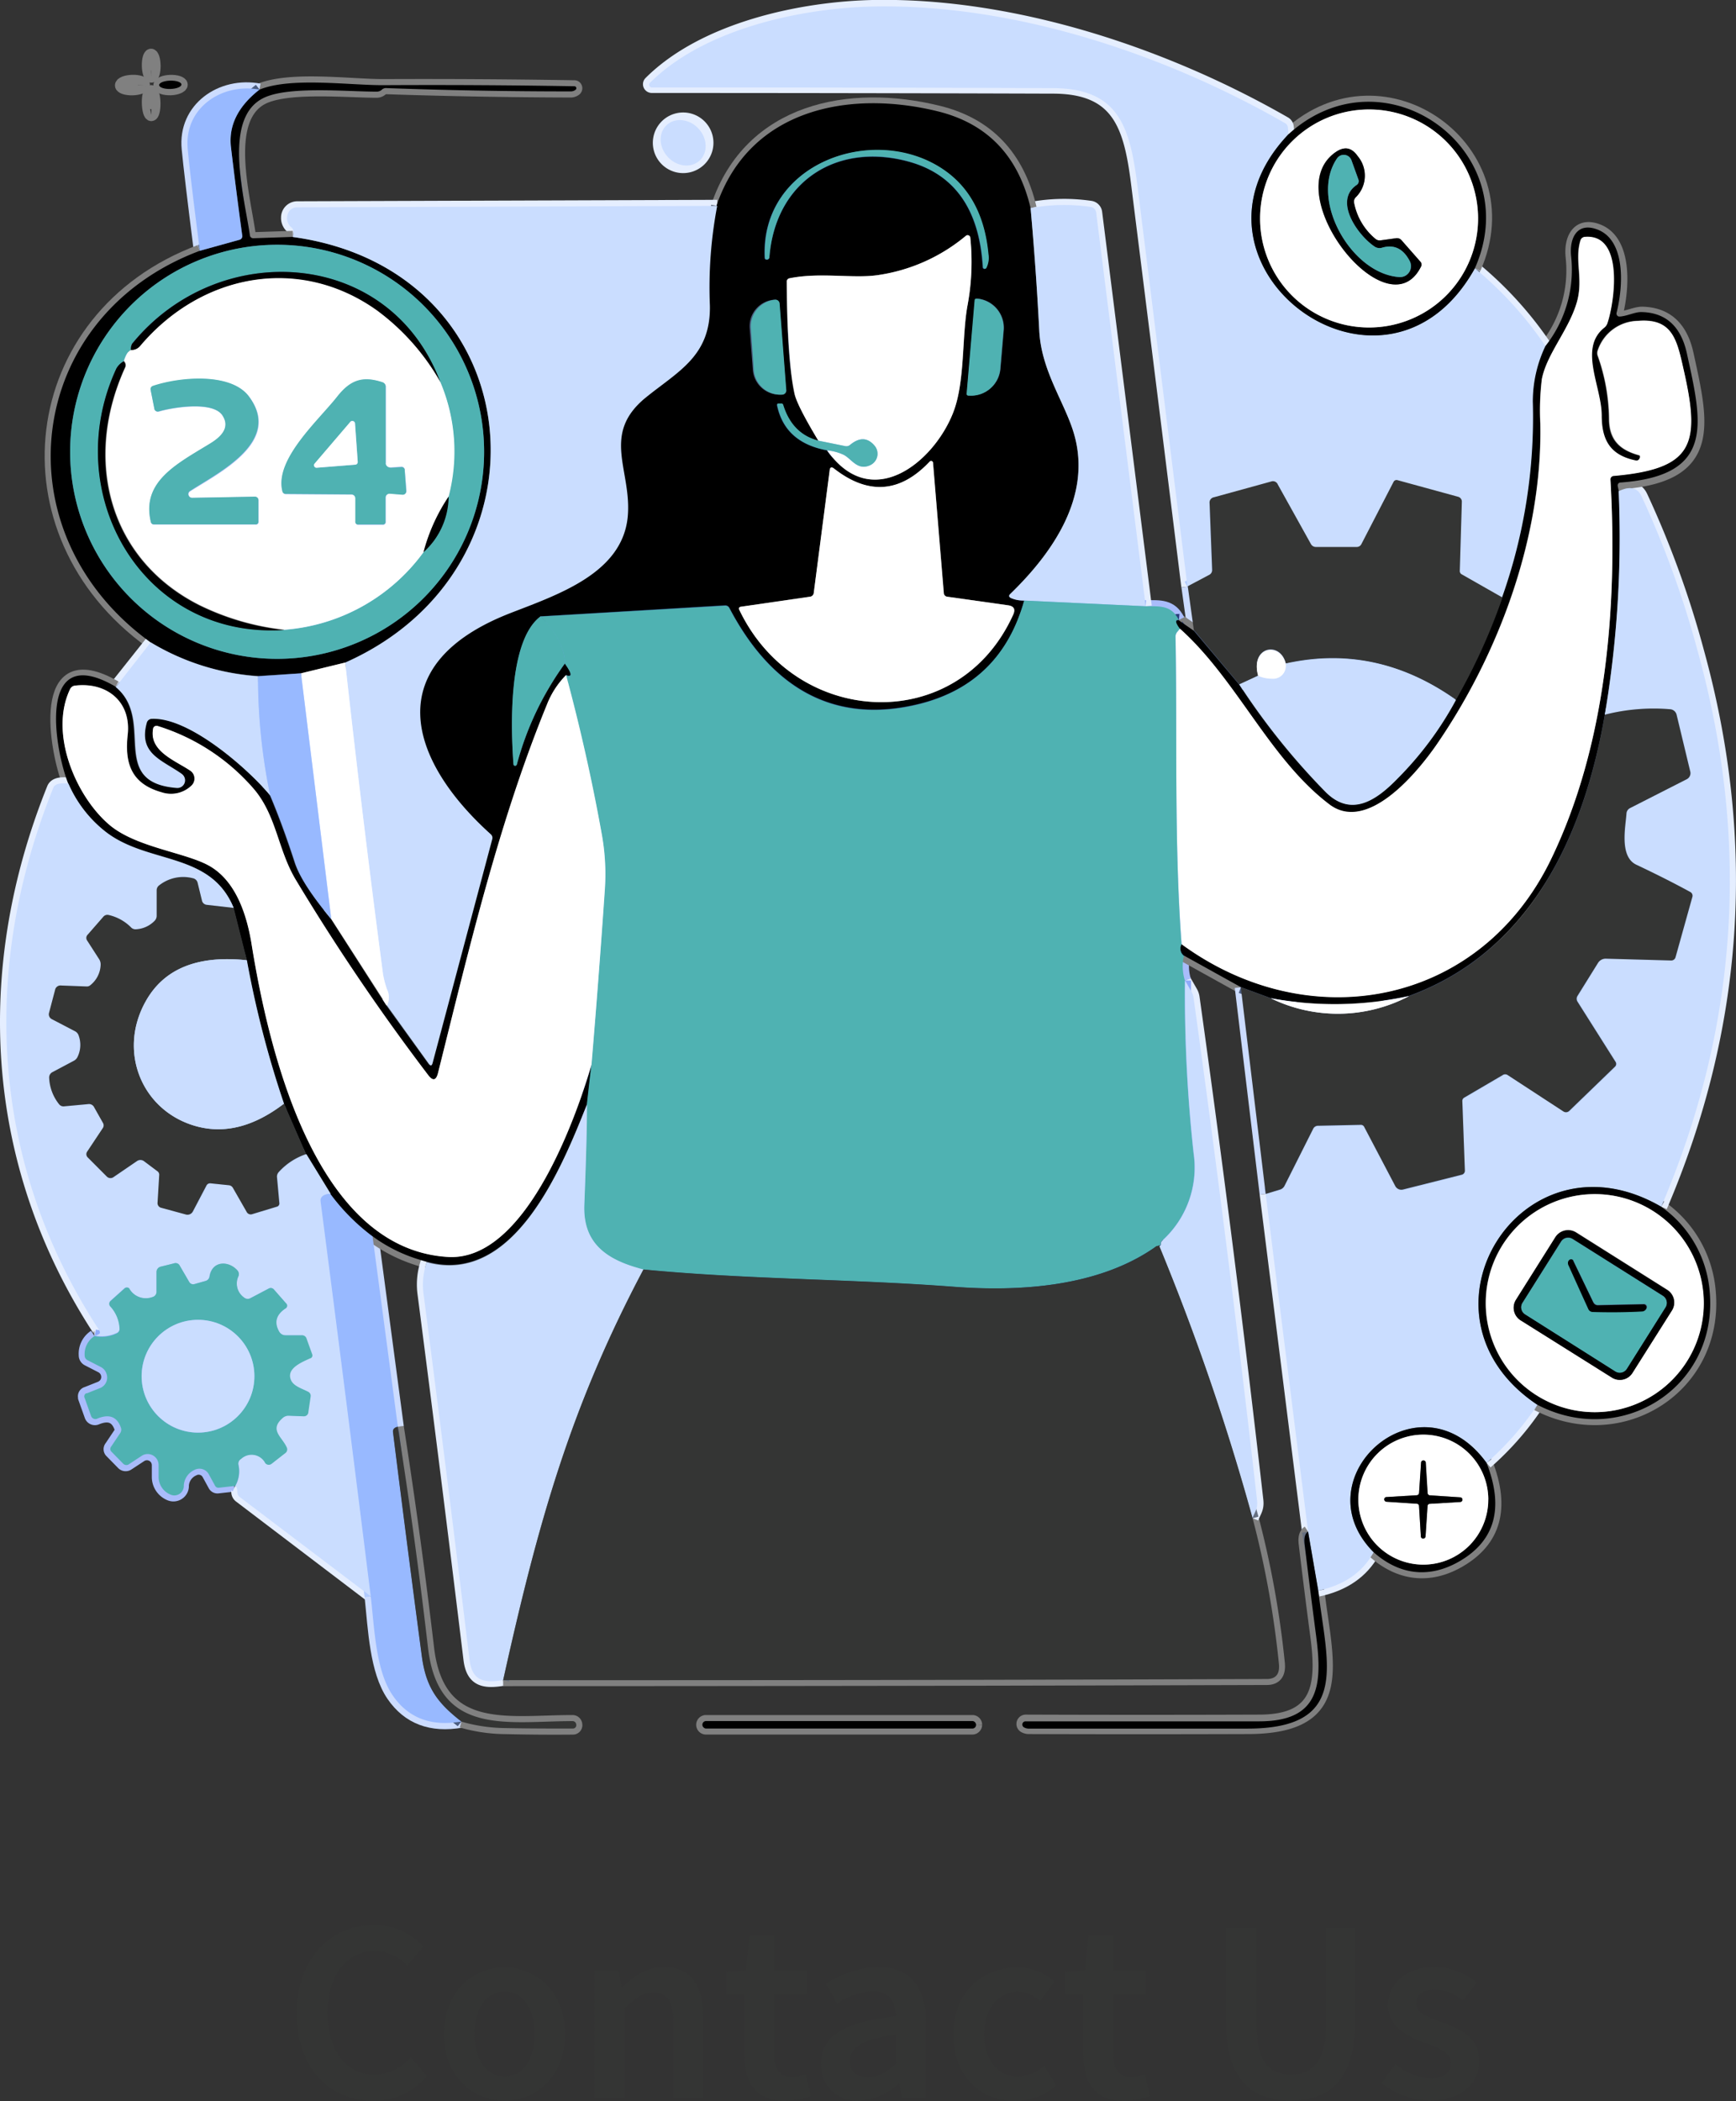 <svg id="Layer_1" data-name="Layer 1" xmlns="http://www.w3.org/2000/svg" viewBox="0 0 286.66 346.86"><rect x="0" y="0" width="286.66" height="346.86" fill="#333333" stroke="none"/><defs><style>.cls-1,.cls-10,.cls-2,.cls-3,.cls-4,.cls-5,.cls-6,.cls-7,.cls-8,.cls-9{fill:none;stroke-width:2px;}.cls-1{stroke:#ccdcff;}.cls-2{stroke:gray;}.cls-3{stroke:#a9bcfb;}.cls-4{stroke:#e5eeff;}.cls-5{stroke:#656f80;}.cls-6{stroke:#b1cbff;}.cls-7{stroke:#4c5d80;}.cls-8{stroke:#2a3d7b;}.cls-9{stroke:#8fabfb;}.cls-10{stroke:#7699fb;}.cls-11{fill:#caddff;}.cls-12{fill:#98b9ff;}.cls-13{fill:#fff;}.cls-14{fill:#4fb2b2;}.cls-15{fill:#343534;}</style></defs><path class="cls-1" d="M196.08,96.87l1,7.21" transform="translate(0 -0.01)"/><path class="cls-2" d="M197.13,104.08l-2.48-1.72" transform="translate(0 -0.01)"/><path class="cls-3" d="M194.65,102.36c-1.22-2.46-3.13-2.28-5.46-2.26" transform="translate(0 -0.01)"/><path class="cls-4" d="M189.19,100.1,181,35.1a1.08,1.08,0,0,0-.92-.94,30.24,30.24,0,0,0-9.91.2" transform="translate(0 -0.01)"/><path class="cls-2" d="M170.18,34.37Q167.12,21.44,155,18.46C140.31,14.81,123.87,18,118.43,34" transform="translate(0 -0.01)"/><path class="cls-4" d="M118.43,34l-69.36.24a1.68,1.68,0,0,0-1.66,1.72,1.09,1.09,0,0,0,0,.18,2.06,2.06,0,0,0,.76,1.45c.32.26.39.78.19,1.55" transform="translate(0 -0.01)"/><path class="cls-2" d="M48.37,39.12l-6.53.22a.52.52,0,0,1-.6-.44.2.2,0,0,1,0-.07c-.84-6.13-4.45-19,2-22.5,4-2.16,13.85-1.19,18.93-1.18a1.27,1.27,0,0,0,.82-.28,1,1,0,0,1,.66-.31q15.24.51,30.5.55a1.32,1.32,0,0,0,.88-.27.33.33,0,0,0,.06-.46h0a.3.3,0,0,0-.26-.12Q79.18,14,63.39,14.07c-5.7,0-15.4-1.38-20.55.73" transform="translate(0 -0.01)"/><path class="cls-1" d="M42.84,14.8C36.52,13.61,30.33,17.9,31,24.6q.39,4.08,2,16.81" transform="translate(0 -0.01)"/><path class="cls-2" d="M33,41.41C4,52.28-.26,87.91,24.89,106.06" transform="translate(0 -0.01)"/><path class="cls-4" d="M24.89,106.06l-5.82,7.33" transform="translate(0 -0.01)"/><path class="cls-2" d="M19.07,113.39c-13.15-7.6-9.92,10.62-7.76,16" transform="translate(0 -0.01)"/><path class="cls-4" d="M11.31,129.39q-2.16-.27-2.58.78C-3.27,160-1.7,192,16.27,219.57q.29.45.12.66a1.41,1.41,0,0,1-.81.32" transform="translate(0 -0.01)"/><path class="cls-3" d="M15.58,220.55A3.52,3.52,0,0,0,14,223.74a.86.86,0,0,0,.5.8l2.2,1.13a1.88,1.88,0,0,1,.8,2.54,1.94,1.94,0,0,1-1,.87l-2.19.87a.58.58,0,0,0-.43.7.69.69,0,0,0,0,.13l1.07,3a.76.76,0,0,0,1,.46l0,0h0c2-.83,3.28-.33,3.92,1.5a1,1,0,0,1-.12.88l-1.5,2.24a.62.62,0,0,0,.07.87h0l1.87,1.91a.74.74,0,0,0,1,.11l2.07-1.36a1.82,1.82,0,0,1,2.51.5,1.89,1.89,0,0,1,.3,1v2a3.15,3.15,0,0,0,2,2.89,1.56,1.56,0,0,0,2-.84,1.53,1.53,0,0,0,.12-.67,3,3,0,0,1,1.77-2.58,1.75,1.75,0,0,1,2.38.69v0h0l1,1.83a.63.63,0,0,0,.66.35l2.68-.3" transform="translate(0 -0.01)"/><path class="cls-4" d="M38.84,245.32c.22.1.34.45.35,1a1,1,0,0,0,.4.79L61.2,263.53" transform="translate(0 -0.01)"/><path class="cls-1" d="M61.2,263.58c.57,5.33.82,12.27,3.62,16.35q3.86,5.63,11.38,4.31" transform="translate(0 -0.01)"/><path class="cls-2" d="M76.2,284.24a26.79,26.79,0,0,0,7.23,1.06q5.58.13,11.18.08a.56.56,0,0,0,.53-.39.69.69,0,0,0,0-.35.6.6,0,0,0-.6-.49c-10.76,0-22.14,2.56-23.86-12.06q-2.16-18.33-5-36.53" transform="translate(0 -0.01)"/><path class="cls-1" d="M65.68,235.56,61.5,204.14" transform="translate(0 -0.01)"/><path class="cls-2" d="M61.5,204.14a25.46,25.46,0,0,0,9,4.22" transform="translate(0 -0.01)"/><path class="cls-4" d="M70.46,208.36a11.4,11.4,0,0,0-.55,5q3.93,30.26,7.62,60.61c.44,3.57,2.46,3.86,5.55,3.36" transform="translate(0 -0.01)"/><path class="cls-2" d="M83.08,277.38q63.09,0,126.09-.19c1.49,0,2.15-.85,2-2.54a156.09,156.09,0,0,0-4.33-24" transform="translate(0 -0.01)"/><path class="cls-4" d="M206.84,250.66c.48-1.23.93-1.63.77-3q-4.73-41.59-10.53-83a2.55,2.55,0,0,0-.31-.89l-1.09-1.9" transform="translate(0 -0.01)"/><path class="cls-3" d="M195.68,161.87a8,8,0,0,1-.16-4.07" transform="translate(0 -0.01)"/><path class="cls-2" d="M195.52,157.8l9.37,5.2" transform="translate(0 -0.01)"/><path class="cls-1" d="M204.89,163,209,197.12" transform="translate(0 -0.01)"/><path class="cls-4" d="M209,197.12l7,55.76" transform="translate(0 -0.01)"/><path class="cls-2" d="M216,252.88c-.5.33-.68,1-.55,2q.9,7.59,1.91,15.2c1.1,8.31.35,14-9.44,14q-19.47.07-38.54,0a.54.54,0,0,0-.54.54h0a.54.54,0,0,0,.26.46,1.57,1.57,0,0,0,.84.21q18,.06,36.08,0c17,0,13.06-10.75,11.66-22.79" transform="translate(0 -0.01)"/><path class="cls-4" d="M217.66,262.6q6.43-1.37,9.16-6.33" transform="translate(0 -0.01)"/><path class="cls-2" d="M226.84,256.27c4.23,3.75,9.19,4.39,14.17,1.5q8.82-5.1,4.48-16.25" transform="translate(0 -0.01)"/><path class="cls-4" d="M245.47,241.52a48.11,48.11,0,0,0,8.41-9.6" transform="translate(0 -0.01)"/><path class="cls-2" d="M253.84,231.92c13.9,7.21,29.94-2.9,28.47-18.75a19,19,0,0,0-8-13.94" transform="translate(0 -0.01)"/><path class="cls-4" d="M274.31,199.23q19.06-44.56,6.1-91.57A158.62,158.62,0,0,0,271.1,82q-1-2.16-3.78-.82" transform="translate(0 -0.01)"/><path class="cls-2" d="M267.32,81.15l-.07-.8a.46.46,0,0,1,.32-.57h.16c15.66-1.17,13.44-9.83,10.92-21.36q-1.47-6.64-7.48-6.78c-1.07,0-2.36.66-3.58.74a.53.53,0,0,1-.56-.49.38.38,0,0,1,0-.15c1.07-4.46,1.44-11.8-3-13.68-3.45-1.44-4.84,1.33-4.5,4.4a20.31,20.31,0,0,1-4.25,14.77" transform="translate(0 -0.01)"/><path class="cls-4" d="M255.25,57.22a60.92,60.92,0,0,0-11.71-12.91" transform="translate(0 -0.01)"/><path class="cls-2" d="M243.54,44.31c8.62-19.45-14.92-36.56-30.78-22.13" transform="translate(0 -0.01)"/><path class="cls-4" d="M212.76,22.18,212.64,21a.92.92,0,0,0-.48-.75C192.34,8.88,167.56.66,144.58,1c-12.34.2-28.39,3.72-37.28,12.6a.44.44,0,0,0,0,.62h0a.47.47,0,0,0,.33.14q33,0,66.23.11c11.1,0,12.79,6.67,14,16.59Q192,64,196.07,96.87" transform="translate(0 -0.01)"/><path class="cls-5" d="M212.76,22.18C192.26,43.73,228.64,71,243.54,44.31" transform="translate(0 -0.01)"/><path class="cls-5" d="M255.25,57.22a21.29,21.29,0,0,0-2.08,9.18,89,89,0,0,1-5.07,32.3" transform="translate(0 -0.01)"/><path class="cls-6" d="M248.1,98.66l-6.73-3.77a.62.62,0,0,1-.34-.6l.34-11.38a.83.83,0,0,0-.63-.84l-10-2.74a.55.55,0,0,0-.65.29l-5.25,10.29a.86.86,0,0,1-.81.49h-6.75a.93.93,0,0,1-.81-.48L211,80.09a.86.86,0,0,0-1.09-.46l-9.48,2.61a.88.88,0,0,0-.73,1l.42,11a.89.89,0,0,1-.46.8l-3.57,1.89" transform="translate(0 -0.01)"/><path class="cls-5" d="M267.32,81.15A176,176,0,0,1,265,118" transform="translate(0 -0.01)"/><path class="cls-7" d="M265,118c-3.49,20-12.25,39.1-32.42,46.45" transform="translate(0 -0.01)"/><path class="cls-2" d="M232.62,164.49a57.74,57.74,0,0,1-22.72.35" transform="translate(0 -0.01)"/><path class="cls-7" d="M209.9,164.84l-5-1.84" transform="translate(0 -0.01)"/><path class="cls-8" d="M195.52,157.8a1.47,1.47,0,0,1-.39-1.89" transform="translate(0 -0.01)"/><path class="cls-2" d="M195.13,155.91c21.13,15.43,49.18,10.2,60.95-13.92,9.24-19,11.06-42,9.87-62.77a.58.58,0,0,1,.51-.63h0c13.15-1.16,14.34-5.21,11.6-17.32-1.13-5-1.76-8.76-7.6-8.27a7.12,7.12,0,0,0-6.63,4.84,1.33,1.33,0,0,0,0,1,31.92,31.92,0,0,1,1.85,10.38c0,3.47,1.77,5.12,4.87,6a.28.28,0,0,1,.24.31.13.13,0,0,1,0,.06,1.09,1.09,0,0,1-.1.25.56.56,0,0,1-.64.28c-4.08-.85-5.58-3.22-5.6-7.42,0-4.82-3.85-11.07.42-14.5a1.55,1.55,0,0,0,.53-.75c1.15-3.4,2.83-14.79-3.73-14.24a.79.79,0,0,0-.71.57c-1,3.29.53,6.31-.56,10.17-1.3,4.57-5,8.55-5.79,12.74a43.08,43.08,0,0,0-.25,7.36c.33,18.41-6.7,37.7-17,52.79-3.53,5.15-11.66,14.75-17.84,10.06-9.89-7.53-15.27-20.63-24.67-29" transform="translate(0 -0.01)"/><path class="cls-8" d="M194.84,103.8c-.76-1-.81-1.5-.17-1.44" transform="translate(0 -0.01)"/><path class="cls-7" d="M197.13,104.08l7.53,8.94" transform="translate(0 -0.01)"/><path class="cls-5" d="M204.66,113a114.44,114.44,0,0,0,14.18,17.69c4.19,4.27,8.32,1.54,11.82-2.05a56,56,0,0,0,9.75-13.08" transform="translate(0 -0.01)"/><path class="cls-7" d="M240.42,115.58a98.36,98.36,0,0,0,7.68-16.92" transform="translate(0 -0.01)"/><path class="cls-6" d="M240.42,115.58q-13.17-9.33-28.1-6" transform="translate(0 -0.01)"/><path class="cls-1" d="M212.32,109.66c-.91-3.77-5.93-2.79-4.55,2" transform="translate(0 -0.01)"/><path class="cls-6" d="M207.77,111.66l-3.11,1.41" transform="translate(0 -0.01)"/><path class="cls-9" d="M195.68,161.87a242.72,242.72,0,0,0,1.43,28.53,16.26,16.26,0,0,1-5.2,14.44.6.6,0,0,0-.21.52.36.36,0,0,1-.27.37" transform="translate(0 -0.01)"/><path class="cls-8" d="M191.43,205.73c.31-.13.2-.14-.32,0a.6.6,0,0,0-.28.13c-9.34,6.56-22.33,7.44-33.34,6.6-17-1.3-34.25-1.2-51.24-2.85" transform="translate(0 -0.01)"/><path class="cls-9" d="M106.25,209.58c-6.17-1.56-10-4.36-9.76-10.69q.44-11.12.44-16.57" transform="translate(0 -0.01)"/><path class="cls-3" d="M97.67,175.81q1.23-14.38,2.21-28.95a37,37,0,0,0-.46-8.86q-2.36-13.26-5.94-26.54" transform="translate(0 -0.01)"/><path class="cls-10" d="M93.3,109.55c0-2.46-1.35-5-4-7.79" transform="translate(0 -0.01)"/><path class="cls-3" d="M195.13,155.91c-1.27-16.8-.72-33.87-1-50.74a1.21,1.21,0,0,1,.31-.87l.41-.5" transform="translate(0 -0.01)"/><path class="cls-5" d="M274.31,199.23c-23.13-13.4-42.57,17.93-20.43,32.69" transform="translate(0 -0.01)"/><path class="cls-5" d="M245.47,241.52c-11.07-15.24-30.84,2.52-18.65,14.75" transform="translate(0 -0.01)"/><path class="cls-5" d="M217.66,262.6,216,252.88" transform="translate(0 -0.01)"/><path class="cls-6" d="M209,197.12l2.33-.62a1.23,1.23,0,0,0,.79-.64l4.71-9.37a.89.89,0,0,1,.86-.54l7-.15a.6.6,0,0,1,.59.35l5.13,9.76a1.14,1.14,0,0,0,1.27.57l9.72-2.45a.68.68,0,0,0,.5-.67l-.42-11.44a.63.63,0,0,1,.34-.63l6.35-3.71a.74.74,0,0,1,.87,0l9.19,5.95a.77.77,0,0,0,.95-.1l7.52-7.27a.64.64,0,0,0,.1-.87l-6.26-9.9a.89.89,0,0,1,0-.94l3.38-5.43a1.49,1.49,0,0,1,1.34-.72l10.75.3a.73.73,0,0,0,.72-.53l2.77-9.92a.71.71,0,0,0-.37-.88q-4.38-2.36-8.87-4.48c-2.86-1.35-1.76-6.35-1.63-8.45a1.08,1.08,0,0,1,.59-.9l9.39-4.78a1.12,1.12,0,0,0,.56-1.23l-2.26-9.4a1.19,1.19,0,0,0-1.07-.91A32.62,32.62,0,0,0,265,118" transform="translate(0 -0.01)"/><path class="cls-1" d="M209.9,164.84a25.25,25.25,0,0,0,22.72-.35" transform="translate(0 -0.01)"/><path class="cls-4" d="M212.32,109.66q0,2.5-2.4,2.46a5.51,5.51,0,0,1-2.15-.47" transform="translate(0 -0.01)"/><path class="cls-5" d="M206.84,250.66a387.33,387.33,0,0,0-15.37-44.92" transform="translate(0 -0.01)"/><path class="cls-5" d="M106.25,209.58c-12,22.7-17.39,41.73-23.17,67.8" transform="translate(0 -0.01)"/><path class="cls-5" d="M170.18,34.37q.9,10.08,1.43,20.23c.34,6.73,4.27,11.91,5.76,17.11,2.89,10.09-3.3,19.32-10.53,26.34-.3.28-.27.52.11.7a5.24,5.24,0,0,0,2.17.41" transform="translate(0 -0.01)"/><path class="cls-8" d="M169.12,99.16q-3.83,13.65-17.22,17c-14.59,3.65-24.77-3.1-31.44-15.79a.77.77,0,0,0-.79-.44l-30.39,1.82" transform="translate(0 -0.01)"/><path class="cls-7" d="M89.28,101.76c-5.4,4-4.93,18.51-4.48,24.42a.27.27,0,0,0,.28.26h0a.31.31,0,0,0,.27-.21,50.29,50.29,0,0,1,7.94-16.68" transform="translate(0 -0.01)"/><path class="cls-8" d="M93.3,109.55c1.2,1.66,1.26,2.29.18,1.91" transform="translate(0 -0.01)"/><path class="cls-2" d="M93.48,111.46a14.25,14.25,0,0,0-3.14,4.88c-8,19.43-12.86,40.24-18,60.87-.31,1.22-.85,1.33-1.61.33a355.79,355.79,0,0,1-21.89-32.27c-3-5-3.22-10.82-7.17-15.28A34.38,34.38,0,0,0,26,119.89a.55.55,0,0,0-.7.33v0a.11.11,0,0,0,0,.08c-.7,3.72,3.6,5.23,6.14,6.94a1.55,1.55,0,0,1,.43,2.16h0a1.68,1.68,0,0,1-.24.29,4.89,4.89,0,0,1-4.92,1.11c-5-1.41-6.13-4.78-5.61-9.52.6-5.47-3.48-8.72-8.71-8.09a1,1,0,0,0-.8.57c-3.56,7.44,1.11,18,6.61,22.51,4.36,3.61,12.31,4.45,16.25,6.6,4.31,2.35,6.26,7.71,7.11,13,2.72,16.87,10.27,50.34,32.44,51.64,12.5.73,20.79-21.9,23.69-31.72" transform="translate(0 -0.01)"/><path class="cls-8" d="M97.67,175.81l-.74,6.51" transform="translate(0 -0.01)"/><path class="cls-5" d="M96.93,182.32c-4.12,10.25-12,30-26.47,26" transform="translate(0 -0.01)"/><path class="cls-7" d="M61.5,204.14a33.71,33.71,0,0,1-7-7.06" transform="translate(0 -0.01)"/><path class="cls-5" d="M54.52,197.08l-4-6.53" transform="translate(0 -0.01)"/><path class="cls-7" d="M50.54,190.55l-3.64-8.34" transform="translate(0 -0.01)"/><path class="cls-5" d="M46.9,182.21a166.55,166.55,0,0,1-6.13-23.67" transform="translate(0 -0.01)"/><path class="cls-7" d="M40.77,158.54l-2.18-8.64" transform="translate(0 -0.01)"/><path class="cls-5" d="M38.59,149.9c-3.8-9.32-14.19-7.12-21.15-12.57a20.42,20.42,0,0,1-6.13-7.94" transform="translate(0 -0.01)"/><path class="cls-5" d="M19.07,113.39c6.68,5.53-1.34,15.78,10.08,16.66a1.27,1.27,0,0,0,1.36-1.18,1.26,1.26,0,0,0-.53-1.12c-3.29-2.31-7.2-3.35-5.79-8.45a.86.86,0,0,1,.82-.66c6.16-.29,15.81,8.16,19.56,12.63" transform="translate(0 -0.01)"/><path class="cls-7" d="M44.57,131.27q2.07,4.92,4.1,11.13,1.14,3.48,6,9.32" transform="translate(0 -0.01)"/><path class="cls-2" d="M54.69,151.72,63.89,166" transform="translate(0 -0.01)"/><path class="cls-5" d="M63.89,166l6.93,9.59c.27.38.47.34.6-.11l9.86-37a.77.77,0,0,0-.23-.77c-13.7-12.33-18.47-28.08,3.19-36.52,7.89-3.07,18.43-6.55,19.39-15.76.81-7.73-4.52-13.7,3-19.84,5.34-4.34,10.76-6.84,10.58-15.22A71.77,71.77,0,0,1,118.42,34" transform="translate(0 -0.01)"/><path class="cls-9" d="M189.19,100.1l-20.07-.94" transform="translate(0 -0.01)"/><path class="cls-6" d="M38.59,149.9l-4.52-.55a.9.9,0,0,1-.75-.66l-.72-2.95a1,1,0,0,0-.8-.78,6.41,6.41,0,0,0-5.47,1.13,1,1,0,0,0-.41.81v4.21a1.18,1.18,0,0,1-.31.8,4.6,4.6,0,0,1-3.19,1.51,1,1,0,0,1-.72-.27A7.58,7.58,0,0,0,18,151.06a.87.87,0,0,0-.88.29l-2.62,3a.75.75,0,0,0-.06.91l2,3.11a1.58,1.58,0,0,1,.24.85,4.49,4.49,0,0,1-1.77,3.48.9.9,0,0,1-.5.16l-4.26-.16a.91.91,0,0,0-1,.74l-1,3.8a.89.89,0,0,0,.44,1l3.84,2A1.24,1.24,0,0,1,13,171a4.53,4.53,0,0,1-.17,3.45,1.38,1.38,0,0,1-.61.63l-3.5,1.86a1,1,0,0,0-.57,1,7.48,7.48,0,0,0,1.67,4.43.92.92,0,0,0,.76.32l4-.37a.94.94,0,0,1,1,.51l1.46,2.59a.8.8,0,0,1,0,.82l-2.62,3.91a.74.74,0,0,0,.1,1l3.16,3.17a.85.85,0,0,0,1.06.1l3.88-2.7a1,1,0,0,1,1.1,0l2.35,1.66a.69.69,0,0,1,.29.59l-.27,4.55a.8.8,0,0,0,.65.9l4,1.09a1,1,0,0,0,1.18-.51l2.24-4.25a.67.67,0,0,1,.68-.36l3,.31a.86.86,0,0,1,.7.46l2.29,4a.76.76,0,0,0,.84.33l4.09-1.24a.55.55,0,0,0,.43-.64l-.38-4.17a1.11,1.11,0,0,1,.3-.93,10.6,10.6,0,0,1,4.5-2.94" transform="translate(0 -0.01)"/><path class="cls-6" d="M54.52,197.08c-1.17.09-1.7.53-1.6,1.32q4.26,33,8.28,65.18" transform="translate(0 -0.01)"/><path class="cls-9" d="M38.84,245.32a4.87,4.87,0,0,0,.55-3.54.91.91,0,0,1,.43-1,2.54,2.54,0,0,1,3.58.08,2.49,2.49,0,0,1,.42.6.75.75,0,0,0,1,.2h0l2.22-1.83a.74.74,0,0,0,.21-.86c-.76-1.78-3-3-.66-4.92a1.4,1.4,0,0,1,1-.35l2.39.09a.71.71,0,0,0,.81-.61.17.17,0,0,0,0-.07l.37-2.54a.74.74,0,0,0-.43-.83c-1-.51-2.34-.89-2.8-1.89-.86-1.89,1.54-2.88,3.18-3.63a.52.52,0,0,0,.32-.66l0-.05L50.52,221a.75.75,0,0,0-.77-.54H47.1a1.2,1.2,0,0,1-1-.58q-1.34-2.28,1-3.84a.52.52,0,0,0,.25-.69.49.49,0,0,0-.14-.18l-2-2.28a.68.68,0,0,0-.85-.15l-3,1.58a.94.94,0,0,1-1.09-.11,2.82,2.82,0,0,1-.9-3.53.94.94,0,0,0-.16-.91c-1.41-1.61-4.19-1.69-4.63,1a.9.9,0,0,1-.63.71l-1.87.53a.75.75,0,0,1-.84-.34l-1.56-2.68a.77.77,0,0,0-.95-.4l-2.18.54a.9.9,0,0,0-.68.87v3.24a.91.91,0,0,1-.7.94,3.14,3.14,0,0,1-3.77-1.36.59.59,0,0,0-.82-.15h0l-2.33,2.09a.61.61,0,0,0,0,.86l0,0h0a5.81,5.81,0,0,1,1.52,3.71.77.77,0,0,1-.42.7,5.82,5.82,0,0,1-3.72.47" transform="translate(0 -0.01)"/><path class="cls-6" d="M42.62,111.66a96.89,96.89,0,0,0,2,19.66" transform="translate(0 -0.01)"/><path class="cls-7" d="M65.68,235.56c-.58.14-.85.42-.79.85q2.31,18.51,4.76,37c.7,5.24,2.62,7.74,6.55,10.8" transform="translate(0 -0.01)"/><path class="cls-6" d="M40.77,158.54q-12.2-1.31-16.71,6.78c-4.73,8.43-.5,18.35,8.6,20.69q6.95,1.78,14.24-3.8" transform="translate(0 -0.01)"/><path class="cls-4" d="M63.89,166a3,3,0,0,0,0-2.67,15.34,15.34,0,0,1-.65-2.48Q59.82,135,57,109.39" transform="translate(0 -0.01)"/><path class="cls-1" d="M54.69,151.72l-5-40.55" transform="translate(0 -0.01)"/><path class="cls-5" d="M48.37,39.12C88,44.56,92.37,93.69,57,109.39" transform="translate(0 -0.01)"/><path class="cls-2" d="M57,109.39l-7.32,1.78" transform="translate(0 -0.01)"/><path class="cls-7" d="M49.7,111.17l-7.08.44" transform="translate(0 -0.01)"/><path class="cls-5" d="M42.62,111.66a39.46,39.46,0,0,1-17.73-5.55" transform="translate(0 -0.01)"/><path class="cls-7" d="M33,41.41l6.58-1.82a.62.62,0,0,0,.44-.66q-1-7.3-1.88-14.54Q37.5,19,42.87,14.8" transform="translate(0 -0.01)"/><path class="cls-2" d="M25,12.66c.3,0,.53-.81.52-1.81s-.28-1.81-.58-1.8h0c-.31,0-.54.82-.52,1.81s.27,1.81.58,1.8h0" transform="translate(0 -0.01)"/><path class="cls-2" d="M23.76,14c0-.38-.87-.67-1.91-.64s-1.88.36-1.87.75h0c0,.38.86.67,1.91.64s1.88-.36,1.87-.75h0" transform="translate(0 -0.01)"/><path class="cls-2" d="M30,14c0-.38-.85-.66-1.86-.63s-1.83.36-1.82.74.84.66,1.86.63S30,14.33,30,14" transform="translate(0 -0.01)"/><path class="cls-2" d="M25,19c.3,0,.52-.89.5-2s-.29-2-.59-1.94-.52.89-.49,2,.29,2,.58,1.94" transform="translate(0 -0.01)"/><path class="cls-4" d="M115.54,26.51a4,4,0,0,0-5.47-5.85h0a4,4,0,1,0,5.47,5.85h0" transform="translate(0 -0.01)"/><path class="cls-2" d="M161.18,284.76a.61.61,0,0,0-.61-.61h-44a.61.61,0,0,0-.61.61h0a.61.61,0,0,0,.61.61h44a.63.63,0,0,0,.61-.61h0" transform="translate(0 -0.01)"/><path class="cls-7" d="M79.94,74.6a34.18,34.18,0,0,0-68.36,0h0a34.18,34.18,0,0,0,34.18,34.18h0A34.2,34.2,0,0,0,79.94,74.6" transform="translate(0 -0.01)"/><path class="cls-2" d="M244.07,36.08a18,18,0,1,0-36,0h0a18,18,0,0,0,18,18h0a18,18,0,0,0,18-18" transform="translate(0 -0.01)"/><path class="cls-8" d="M163.23,42q-.9-9.6-7.55-14c-11.41-7.63-30.14-1-29.39,14.65,0,.15.11.25.33.29a.42.42,0,0,0,.46-.32h0c1-12.55,11-19,22.79-15.92q11.58,3,12.43,17.49a.3.3,0,0,0,.32.28h0a.32.32,0,0,0,.24-.14,3.71,3.71,0,0,0,.35-2.25" transform="translate(0 -0.01)"/><path class="cls-8" d="M135.14,72.76q-4.3-1.08-5.82-5.89a.3.3,0,0,0-.34-.23h-.33c-.27,0-.37.1-.31.36q1.32,6.1,8.26,7.37" transform="translate(0 -0.01)"/><path class="cls-2" d="M136.6,74.37c7.3,10.36,17.54,2,20.81-6.14,2.05-5.12,1.46-12.69,2.43-17.9a39.19,39.19,0,0,0,.44-11.08.46.46,0,0,0-.49-.41.43.43,0,0,0-.24.1,29.15,29.15,0,0,1-14.71,6.51c-4,.56-9.41-.54-14.42.5a.53.53,0,0,0-.49.58v0q.06,12.88,1.29,18.5c.27,1.26,1.56,3.82,3.89,7.69" transform="translate(0 -0.01)"/><path class="cls-3" d="M136.6,74.37a8.47,8.47,0,0,1,2.61.69c1.36.61,2.32,2.75,4.49,1.75a2.07,2.07,0,0,0,1-2.75,2,2,0,0,0-.29-.46c-1.16-1.38-2.51-1.43-4.07-.13a.94.94,0,0,1-.79.19l-4.43-.9" transform="translate(0 -0.01)"/><path class="cls-7" d="M129.84,64.42l-1.1-14.29a.69.69,0,0,0-.74-.64h-.16a4.4,4.4,0,0,0-4,4.78v0h0l.51,6.68A4.42,4.42,0,0,0,129,65.16h.09a.71.71,0,0,0,.63-.74" transform="translate(0 -0.01)"/><path class="cls-7" d="M160.93,49.59,159.61,65a.29.29,0,0,0,.25.3H160a4.85,4.85,0,0,0,5.17-4.5h0l.53-6.18a4.84,4.84,0,0,0-4.31-5.32h-.16a.27.27,0,0,0-.3.24h0" transform="translate(0 -0.01)"/><path class="cls-2" d="M137,77.66l-2.61,20.19a.71.71,0,0,1-.65.65l-11.31,1.64c-.38,0-.48.24-.31.58,9.38,19.47,36.15,20.77,45.2.74.4-.9.11-1.41-.86-1.55l-10-1.41a.64.64,0,0,1-.6-.63l-1.78-21.5a.33.33,0,0,0-.34-.29.31.31,0,0,0-.2.11q-7.32,7.8-15.81,1.17-.63-.48-.72.3" transform="translate(0 -0.01)"/><path class="cls-2" d="M223.84,32.59a5,5,0,0,0,.34-6.79c-1.06-1.52-2.27-1.66-3.75-.6C210.87,32,229.11,55,234.61,44.05a.71.71,0,0,0-.11-.86l-3.06-3.48a1,1,0,0,0-1-.36l-2.48.34a1.08,1.08,0,0,1-.88-.26,10.24,10.24,0,0,1-3.51-5.93,1,1,0,0,1,.24-.91" transform="translate(0 -0.01)"/><path class="cls-7" d="M220.78,26.16c-4.63,6.78,2.33,19.06,10.29,19.6A1.8,1.8,0,0,0,233,44.07a1.77,1.77,0,0,0-.19-.93c-1.07-2.08-2.6-2.82-4.61-2.22a1.45,1.45,0,0,1-1.15-.16c-2.78-1.82-6.91-7.59-3-10.22a.75.75,0,0,0,.28-.86l-1.16-3.22a1.37,1.37,0,0,0-1.74-.81,1.34,1.34,0,0,0-.64.51" transform="translate(0 -0.01)"/><path class="cls-1" d="M21.64,57.85c-.45.06-.86.66-1.22,1.82" transform="translate(0 -0.01)"/><path class="cls-7" d="M20.42,59.66a3.25,3.25,0,0,0-1.17,1.13C9.71,81.34,23.51,105.51,46.9,104" transform="translate(0 -0.01)"/><path class="cls-1" d="M46.9,104a31.31,31.31,0,0,0,23-12.8" transform="translate(0 -0.01)"/><path class="cls-7" d="M69.94,91.18A12.44,12.44,0,0,0,74.08,82" transform="translate(0 -0.01)"/><path class="cls-1" d="M74.08,82A29.41,29.41,0,0,0,72.72,63.1" transform="translate(0 -0.01)"/><path class="cls-7" d="M72.72,63.1C64.37,40.87,36,39.29,21.81,56.79a1.69,1.69,0,0,0-.17,1.06" transform="translate(0 -0.01)"/><path class="cls-2" d="M72.72,63.1A37.8,37.8,0,0,0,62.2,51.32c-12.8-9.14-28.94-6.13-39.06,5.8a1.9,1.9,0,0,1-1.5.73" transform="translate(0 -0.01)"/><path class="cls-2" d="M74.08,82a30.31,30.31,0,0,0-4.14,9.16" transform="translate(0 -0.01)"/><path class="cls-2" d="M46.9,104a42.34,42.34,0,0,1-14-4.08C18,92.34,13.71,75.9,20.67,60.62a.91.91,0,0,0-.22-1" transform="translate(0 -0.01)"/><path class="cls-3" d="M31.69,82.2a.6.6,0,0,1-.58-.59.56.56,0,0,1,.26-.47c4.8-3.08,15.3-8.2,9.75-15.63-2.95-4-11.35-3.25-15.84-1.74a.56.56,0,0,0-.42.67v0l.61,3.08a.56.56,0,0,0,.65.45h.08c2.29-.68,9-1.78,10.53.67,1.31,2-.28,3.55-2.09,4.65-5.48,3.35-11.32,6.26-9.75,12.9a.51.51,0,0,0,.54.43H42.17a.44.44,0,0,0,.5-.37.29.29,0,0,0,0-.13v-3.5a.58.58,0,0,0-.56-.58h0l-10.39.16" transform="translate(0 -0.01)"/><path class="cls-3" d="M63.67,76.5V63.88a.76.76,0,0,0-.53-.73c-3.25-1.07-5.27-.41-7.45,2.34-3.12,3.93-10.4,10.37-9.08,15.64a.55.55,0,0,0,.58.46L58,81.67a.64.64,0,0,1,.64.64v3.84a.44.44,0,0,0,.37.5h4.12a.44.44,0,0,0,.5-.37.29.29,0,0,0,0-.13v-4a.67.67,0,0,1,.65-.67h.06l2.09.17a.59.59,0,0,0,.62-.54V81l-.23-3.37a.53.53,0,0,0-.49-.57H66.2l-1.75.11a.74.74,0,0,1-.78-.69h0" transform="translate(0 -0.01)"/><path class="cls-3" d="M58.62,69.89a.42.42,0,0,0-.45-.39h0a.41.41,0,0,0-.29.15L52,76.54a.41.41,0,0,0,0,.59.39.39,0,0,0,.31.1l6.37-.51a.43.43,0,0,0,.39-.45h0l-.45-6.38" transform="translate(0 -0.01)"/><path class="cls-2" d="M281.35,215.15a18,18,0,1,0-18,18,18,18,0,0,0,18-18" transform="translate(0 -0.01)"/><path class="cls-2" d="M276.08,216.32a2.45,2.45,0,0,0-.76-3.39h0l-15.06-9.49a2.49,2.49,0,0,0-3.41.78h0l-6.51,10.34a2.45,2.45,0,0,0,.76,3.39h0l15.07,9.49a2.46,2.46,0,0,0,3.39-.77h0l6.51-10.34" transform="translate(0 -0.01)"/><path class="cls-7" d="M275,215.81a1.37,1.37,0,0,0-.43-1.89h0l-14.91-9.39a1.38,1.38,0,0,0-1.89.43L251.4,215.1a1.37,1.37,0,0,0,.43,1.89h0l14.91,9.39a1.37,1.37,0,0,0,1.89-.43h0L275,215.81" transform="translate(0 -0.01)"/><path class="cls-7" d="M263.11,215l-3.3-6.85a.42.42,0,0,0-.54-.22l0,0h0a.58.58,0,0,0-.26.35.86.86,0,0,0,.1.63q1.59,3.54,3.24,7.15a.81.81,0,0,0,.74.49c2.71.08,5.41.06,8.09-.08a.81.81,0,0,0,.74-.48.49.49,0,0,0-.22-.66h0a.37.37,0,0,0-.23-.05l-7.48.16a.82.82,0,0,1-.8-.49" transform="translate(0 -0.01)"/><path class="cls-9" d="M42,227.22a9.31,9.31,0,1,0-18.62,0h0a9.31,9.31,0,0,0,9.31,9.31h0A9.31,9.31,0,0,0,42,227.22" transform="translate(0 -0.01)"/><path class="cls-2" d="M245.76,247.59A10.73,10.73,0,1,0,235,258.32a10.72,10.72,0,0,0,10.73-10.73h0" transform="translate(0 -0.01)"/><path class="cls-2" d="M236.11,246.88a.41.41,0,0,1-.36-.37l-.3-5a.38.38,0,0,0-.39-.39.39.39,0,0,0-.39.39h0l-.33,5a.41.41,0,0,1-.37.36l-5,.3a.38.38,0,0,0-.4.36v0a.4.4,0,0,0,.39.4h0l5,.33a.38.38,0,0,1,.36.37l.3,5a.38.38,0,0,0,.37.39h0a.4.4,0,0,0,.4-.38l.33-5a.37.37,0,0,1,.37-.36l5-.3a.38.38,0,0,0,.39-.39h0a.38.38,0,0,0-.37-.39h0l-5-.33" transform="translate(0 -0.01)"/><path class="cls-11" d="M212.76,22.18C192.26,43.73,228.64,71,243.54,44.31a60.92,60.92,0,0,1,11.71,12.91,21.29,21.29,0,0,0-2.08,9.18,89,89,0,0,1-5.07,32.3l-6.73-3.77a.62.62,0,0,1-.34-.6L241.37,83a.83.83,0,0,0-.63-.84l-10-2.74a.55.55,0,0,0-.65.29l-5.25,10.25a.86.86,0,0,1-.81.49h-6.75a.93.93,0,0,1-.81-.48L211,80.09a.86.86,0,0,0-1.09-.46l-9.48,2.61a.88.88,0,0,0-.73,1l.42,11a.89.89,0,0,1-.46.8l-3.57,1.89Q192,64.08,187.88,31.15c-1.23-9.92-2.92-16.55-14-16.59q-33.24-.12-66.23-.11a.46.46,0,0,1-.46-.45.43.43,0,0,1,.14-.32c8.89-8.88,24.94-12.4,37.28-12.6,23-.37,47.76,7.86,67.58,19.26a.92.92,0,0,1,.48.75Z" transform="translate(0 -0.01)"/><ellipse cx="28.12" cy="14.01" rx="1.84" ry="0.69" transform="translate(-0.38 0.78) rotate(-1.6)"/><path d="M48.37,39.12C88,44.56,92.37,93.69,57,109.39l-7.32,1.78-7.08.44a39.46,39.46,0,0,1-17.73-5.55C-.26,87.91,4,52.28,33,41.41l6.58-1.82a.62.62,0,0,0,.44-.66q-1-7.3-1.88-14.54Q37.5,19,42.87,14.8c5.15-2.11,14.85-.69,20.55-.73q15.78-.09,31.42.18a.32.32,0,0,1,.33.31h0a.36.36,0,0,1-.12.27,1.32,1.32,0,0,1-.88.27q-15.26,0-30.5-.55a1,1,0,0,0-.66.31,1.27,1.27,0,0,1-.82.28c-5.08,0-15-1-18.93,1.18-6.48,3.52-2.87,16.37-2,22.5a.54.54,0,0,0,.54.52h.07ZM79.94,74.6a34.18,34.18,0,0,0-68.36,0h0a34.18,34.18,0,0,0,34.18,34.18h0A34.2,34.2,0,0,0,79.94,74.6Z" transform="translate(0 -0.01)"/><path class="cls-12" d="M42.84,14.8Q37.47,19,38.15,24.39,39,31.62,40,38.93a.62.62,0,0,1-.44.66L33,41.41Q31.36,28.69,31,24.6C30.36,17.9,36.55,13.66,42.84,14.8Z" transform="translate(0 -0.01)"/><path d="M243.54,44.31c-14.9,26.73-51.28-.58-30.78-22.13C228.62,7.75,252.16,24.86,243.54,44.31Zm.53-8.23a18,18,0,1,0-36,0h0a18,18,0,0,0,18,18h0A18,18,0,0,0,244.07,36.08Z" transform="translate(0 -0.01)"/><path d="M170.18,34.37q.9,10.08,1.43,20.23c.34,6.73,4.27,11.91,5.76,17.11,2.89,10.09-3.3,19.32-10.53,26.34-.3.28-.27.52.11.7a5.24,5.24,0,0,0,2.17.41q-3.83,13.65-17.22,17c-14.59,3.65-24.77-3.1-31.44-15.79a.77.77,0,0,0-.79-.44l-30.39,1.82c-5.4,4-4.93,18.51-4.48,24.42a.27.27,0,0,0,.28.26h0a.31.31,0,0,0,.27-.21,50.29,50.29,0,0,1,7.94-16.68c1.2,1.66,1.26,2.29.18,1.91a14.25,14.25,0,0,0-3.14,4.88c-8,19.43-12.86,40.24-18,60.87-.31,1.22-.85,1.33-1.61.33a357,357,0,0,1-21.89-32.26c-3-5-3.22-10.82-7.17-15.28A34.38,34.38,0,0,0,26,119.89a.55.55,0,0,0-.7.33v0a.11.11,0,0,0,0,.08c-.7,3.72,3.6,5.23,6.14,6.94a1.55,1.55,0,0,1,.43,2.16h0a1.68,1.68,0,0,1-.24.29,4.89,4.89,0,0,1-4.92,1.11c-5-1.41-6.13-4.78-5.61-9.52.6-5.47-3.48-8.72-8.71-8.09a1,1,0,0,0-.8.57c-3.56,7.44,1.11,18,6.61,22.51,4.36,3.61,12.31,4.45,16.25,6.6,4.31,2.35,6.26,7.71,7.11,13,2.72,16.87,10.27,50.34,32.44,51.64,12.5.73,20.79-21.9,23.69-31.72l-.74,6.51c-4.12,10.25-12,30-26.47,26a25.46,25.46,0,0,1-9-4.22,33.71,33.71,0,0,1-7-7.06l-4-6.53-3.64-8.34a166.55,166.55,0,0,1-6.13-23.67l-2.18-8.64c-3.8-9.32-14.19-7.12-21.15-12.57a20.42,20.42,0,0,1-6.13-7.94c-2.16-5.38-5.39-23.6,7.76-16,6.68,5.53-1.34,15.78,10.08,16.66a1.27,1.27,0,0,0,1.36-1.18,1.26,1.26,0,0,0-.53-1.12c-3.29-2.31-7.2-3.35-5.79-8.45a.86.86,0,0,1,.82-.66c6.16-.29,15.81,8.16,19.56,12.63q2.07,4.92,4.1,11.13,1.14,3.48,6,9.32L63.79,166l6.93,9.59c.27.38.47.34.6-.11l9.86-37a.77.77,0,0,0-.23-.77c-13.7-12.33-18.47-28.08,3.19-36.52,7.89-3.07,18.43-6.55,19.39-15.76.81-7.73-4.52-13.7,3-19.84,5.34-4.34,10.76-6.84,10.58-15.22a71.77,71.77,0,0,1,1.21-16.42C123.76,18,140.2,14.76,154.93,18.41Q167.13,21.46,170.18,34.37Zm-7,7.59q-.9-9.6-7.55-14c-11.41-7.63-30.14-1-29.39,14.65,0,.15.11.25.33.29a.42.42,0,0,0,.46-.32h0c1-12.55,11-19,22.79-15.92q11.58,3,12.43,17.49a.3.3,0,0,0,.32.28h0a.32.32,0,0,0,.24-.14,3.69,3.69,0,0,0,.36-2.33Zm-28.09,30.8q-4.3-1.08-5.82-5.89a.3.3,0,0,0-.34-.23h-.33c-.27,0-.37.1-.31.36q1.32,6.1,8.26,7.37c7.3,10.36,17.54,2,20.81-6.14,2.05-5.12,1.46-12.69,2.43-17.9a39.19,39.19,0,0,0,.44-11.08.46.46,0,0,0-.49-.41.43.43,0,0,0-.24.1,29.15,29.15,0,0,1-14.71,6.51c-4,.56-9.41-.54-14.42.5a.53.53,0,0,0-.49.58v0q.06,12.88,1.29,18.5Q131.65,67,135.14,72.76Zm-5.3-8.34-1.1-14.29a.69.69,0,0,0-.74-.64h-.16a4.4,4.4,0,0,0-4,4.78v0h0l.51,6.68A4.42,4.42,0,0,0,129,65.16h.09a.7.7,0,0,0,.74-.66ZM161,49.59,159.66,65a.29.29,0,0,0,.25.3h.14a4.85,4.85,0,0,0,5.17-4.5h0l.53-6.18a4.84,4.84,0,0,0-4.31-5.32h-.16a.27.27,0,0,0-.3.24h0ZM137,77.68l-2.61,20.19a.71.71,0,0,1-.65.65l-11.31,1.64c-.38,0-.48.24-.31.58,9.38,19.47,36.15,20.77,45.2.74.4-.9.11-1.41-.86-1.55l-10-1.41a.64.64,0,0,1-.6-.63l-1.78-21.5a.33.33,0,0,0-.34-.29.31.31,0,0,0-.2.11q-7.32,7.8-15.81,1.17c-.43-.32-.68-.23-.74.28Z" transform="translate(0 -0.01)"/><path class="cls-13" d="M244.07,36.08a18,18,0,0,1-36,0h0a18,18,0,0,1,18-18h0A18,18,0,0,1,244.07,36.08Zm-20.23-3.49a5,5,0,0,0,.34-6.79c-1.06-1.52-2.27-1.66-3.75-.6C210.87,32,229.11,55,234.61,44.05a.71.71,0,0,0-.11-.86l-3.06-3.48a1,1,0,0,0-1-.36l-2.48.34a1.08,1.08,0,0,1-.88-.26,10.24,10.24,0,0,1-3.51-5.93A1,1,0,0,1,223.84,32.59Z" transform="translate(0 -0.01)"/><ellipse class="cls-11" cx="112.81" cy="23.59" rx="3.45" ry="4" transform="translate(14.32 83.43) rotate(-43.1)"/><path d="M223.6,33.5a10.24,10.24,0,0,0,3.51,5.93,1.08,1.08,0,0,0,.88.26l2.48-.34a1,1,0,0,1,1,.36l3.06,3.48a.71.71,0,0,1,.11.86c-5.5,11-23.74-12-14.18-18.85,1.48-1.06,2.69-.92,3.75.6a5,5,0,0,1-.34,6.79A1,1,0,0,0,223.6,33.5Zm-2.82-7.34c-4.63,6.78,2.33,19.06,10.29,19.6A1.8,1.8,0,0,0,233,44.07a1.77,1.77,0,0,0-.19-.93c-1.07-2.08-2.6-2.82-4.61-2.22a1.45,1.45,0,0,1-1.15-.16c-2.78-1.82-6.91-7.59-3-10.22a.75.75,0,0,0,.28-.86l-1.16-3.22a1.37,1.37,0,0,0-1.74-.81A1.34,1.34,0,0,0,220.78,26.16Z" transform="translate(0 -0.01)"/><path class="cls-14" d="M163.23,42a3.71,3.71,0,0,1-.35,2.25.32.32,0,0,1-.43.09.31.31,0,0,1-.14-.23q-.85-14.41-12.47-17.49C138.08,23.5,128,30,127.05,42.5a.41.41,0,0,1-.42.36h0a.3.3,0,0,1-.33-.29c-.75-15.66,18-22.28,29.39-14.65Q162.33,32.36,163.23,42Z" transform="translate(0 -0.01)"/><path class="cls-14" d="M220.78,26.16a1.35,1.35,0,0,1,1.86-.36h0a1.42,1.42,0,0,1,.51.65l1.16,3.22a.75.75,0,0,1-.28.86c-3.91,2.63.22,8.4,3,10.22a1.45,1.45,0,0,0,1.15.16q3-.9,4.61,2.22a1.81,1.81,0,0,1-.8,2.43,1.88,1.88,0,0,1-.93.19C223.11,45.22,216.15,32.94,220.78,26.16Z" transform="translate(0 -0.01)"/><path class="cls-11" d="M118.43,34a71.77,71.77,0,0,0-1.21,16.42c.18,8.38-5.24,10.88-10.58,15.22-7.53,6.14-2.2,12.11-3,19.84-1,9.21-11.5,12.69-19.39,15.76-21.66,8.44-16.89,24.19-3.19,36.52a.77.77,0,0,1,.23.77l-9.86,37c-.13.45-.33.49-.6.11L63.9,166a3,3,0,0,0,0-2.67,15.34,15.34,0,0,1-.65-2.48Q59.83,135,57,109.41c35.4-15.7,31-64.83-8.65-70.27.2-.77.13-1.29-.19-1.55a2,2,0,0,1-.44-2.66,1.6,1.6,0,0,1,1.33-.69Z" transform="translate(0 -0.01)"/><path class="cls-11" d="M189.19,100.1l-20.07-.94a5.24,5.24,0,0,1-2.17-.41c-.38-.18-.41-.42-.11-.7,7.23-7,13.42-16.25,10.53-26.34-1.49-5.2-5.42-10.38-5.76-17.11s-.83-13.51-1.43-20.23a30.24,30.24,0,0,1,9.91-.2,1.08,1.08,0,0,1,.92.94Z" transform="translate(0 -0.01)"/><path d="M267.32,81.15A176,176,0,0,1,265,118c-3.49,20-12.25,39.1-32.42,46.45a57.74,57.74,0,0,1-22.72.35l-5-1.84-9.37-5.2a1.47,1.47,0,0,1-.39-1.89c21.13,15.43,49.18,10.2,60.95-13.92,9.24-19,11.06-42,9.87-62.77a.58.58,0,0,1,.51-.63h0c13.15-1.16,14.34-5.21,11.6-17.32-1.13-5-1.76-8.76-7.6-8.27a7.12,7.12,0,0,0-6.63,4.84,1.33,1.33,0,0,0,0,1,31.92,31.92,0,0,1,1.85,10.38c0,3.47,1.77,5.12,4.87,6a.28.28,0,0,1,.24.31.13.13,0,0,1,0,.06,1.09,1.09,0,0,1-.1.25.56.56,0,0,1-.64.28c-4.08-.85-5.58-3.22-5.6-7.42,0-4.82-3.85-11.07.42-14.5a1.55,1.55,0,0,0,.53-.75c1.15-3.4,2.83-14.79-3.73-14.24a.79.79,0,0,0-.71.57c-1,3.29.53,6.31-.56,10.17-1.3,4.57-5,8.55-5.79,12.74a43.08,43.08,0,0,0-.25,7.36c.33,18.41-6.7,37.7-17,52.79-3.53,5.15-11.66,14.75-17.84,10.06-9.89-7.53-15.27-20.63-24.67-29-.76-1-.81-1.5-.17-1.44l2.48,1.72,7.53,8.94a113.28,113.28,0,0,0,14.12,17.59c4.19,4.27,8.32,1.54,11.82-2.05a56,56,0,0,0,9.75-13.08,99.17,99.17,0,0,0,7.69-16.92,89,89,0,0,0,5.07-32.3,21.29,21.29,0,0,1,2.08-9.18,20.31,20.31,0,0,0,4.25-14.77c-.34-3.07,1-5.84,4.5-4.4,4.49,1.88,4.12,9.22,3,13.68a.51.51,0,0,0,.37.62h.17c1.22-.08,2.51-.77,3.58-.74q6,.13,7.48,6.78c2.52,11.53,4.74,20.19-10.92,21.36a.46.46,0,0,0-.49.42.42.42,0,0,0,0,.16Z" transform="translate(0 -0.01)"/><path class="cls-13" d="M136.6,74.37a8.47,8.47,0,0,1,2.61.69c1.36.61,2.32,2.75,4.49,1.75a2.07,2.07,0,0,0,1-2.75,2,2,0,0,0-.29-.46c-1.16-1.38-2.51-1.43-4.07-.13a.94.94,0,0,1-.79.19l-4.43-.9c-2.32-3.87-3.62-6.44-3.89-7.69q-1.23-5.61-1.29-18.5a.55.55,0,0,1,.45-.62h0c5-1,10.39.06,14.42-.5a29.14,29.14,0,0,0,14.68-6.51.45.45,0,0,1,.63.06.46.46,0,0,1,.1.25,39.19,39.19,0,0,1-.44,11.08c-1,5.21-.38,12.78-2.43,17.9C154.14,76.37,143.9,84.73,136.6,74.37Z" transform="translate(0 -0.01)"/><path class="cls-13" d="M195.13,155.91c-1.27-16.8-.72-33.87-1-50.74a1.21,1.21,0,0,1,.31-.87l.41-.5c9.4,8.41,14.78,21.51,24.67,29,6.18,4.69,14.31-4.91,17.84-10.06,10.34-15.09,17.37-34.38,17-52.79a43.08,43.08,0,0,1,.25-7.36c.82-4.19,4.49-8.17,5.79-12.74C261.49,46,260,43,261,39.68a.79.79,0,0,1,.71-.57c6.56-.55,4.88,10.84,3.73,14.24a1.55,1.55,0,0,1-.53.75c-4.27,3.43-.44,9.68-.42,14.5,0,4.2,1.52,6.57,5.6,7.42a.56.56,0,0,0,.64-.28,1.09,1.09,0,0,0,.1-.25.29.29,0,0,0-.17-.36h-.06c-3.1-.86-4.84-2.51-4.87-6a32.1,32.1,0,0,0-1.85-10.32,1.33,1.33,0,0,1,0-1A7.12,7.12,0,0,1,270.47,53c5.84-.49,6.47,3.28,7.6,8.27,2.74,12.11,1.55,16.16-11.6,17.32a.56.56,0,0,0-.54.6v0C267.12,100,265.3,123,256.06,142,244.31,166.11,216.26,171.34,195.13,155.91Z" transform="translate(0 -0.01)"/><path class="cls-14" d="M79.94,74.6a34.18,34.18,0,0,1-68.36,0h0A34.18,34.18,0,0,1,45.76,40.42h0A34.18,34.18,0,0,1,79.94,74.6ZM21.64,57.85c-.45.06-.86.66-1.22,1.82a3.25,3.25,0,0,0-1.17,1.13C9.71,81.35,23.51,105.52,46.9,104a31.31,31.31,0,0,0,23-12.8A12.44,12.44,0,0,0,74,82,29.41,29.41,0,0,0,72.68,63.1C64.33,40.87,36,39.29,21.77,56.79A1.62,1.62,0,0,0,21.64,57.85Z" transform="translate(0 -0.01)"/><path d="M72.72,63.1A37.8,37.8,0,0,0,62.2,51.32c-12.8-9.14-28.94-6.13-39.06,5.8a1.9,1.9,0,0,1-1.5.73,1.69,1.69,0,0,1,.17-1.06C36,39.29,64.37,40.87,72.72,63.1Z" transform="translate(0 -0.01)"/><path class="cls-13" d="M72.72,63.1A29.41,29.41,0,0,1,74.08,82a30.31,30.31,0,0,0-4.14,9.16,31.31,31.31,0,0,1-23,12.8,42.34,42.34,0,0,1-14-4.08C18,92.34,13.75,75.9,20.71,60.62a.91.91,0,0,0-.22-1c.36-1.16.77-1.76,1.22-1.82a1.9,1.9,0,0,0,1.5-.73c10.12-11.93,26.26-14.94,39.06-5.8A37.75,37.75,0,0,1,72.72,63.1Zm-41,19.1a.6.6,0,0,1-.58-.59.56.56,0,0,1,.26-.47c4.8-3.08,15.3-8.2,9.75-15.63-2.95-4-11.35-3.25-15.84-1.74a.56.56,0,0,0-.42.67v0l.61,3.08a.56.56,0,0,0,.65.45h.08c2.29-.68,9-1.78,10.53.67,1.31,2-.28,3.55-2.09,4.65-5.48,3.35-11.32,6.26-9.75,12.9a.51.51,0,0,0,.54.43H42.2a.44.44,0,0,0,.5-.37.29.29,0,0,0,0-.13v-3.5a.58.58,0,0,0-.56-.58h0Zm32-5.7V63.88a.76.76,0,0,0-.53-.73c-3.25-1.07-5.27-.41-7.45,2.34-3.12,3.93-10.4,10.37-9.08,15.64a.55.55,0,0,0,.58.46l10.83.08a.64.64,0,0,1,.64.64v3.84a.44.44,0,0,0,.37.5H63.2a.44.44,0,0,0,.5-.37.29.29,0,0,0,0-.13v-4a.67.67,0,0,1,.65-.67h.06l2.09.17a.59.59,0,0,0,.62-.54V81l-.28-3.37a.53.53,0,0,0-.49-.57H66.2l-1.75.11a.74.74,0,0,1-.78-.69Z" transform="translate(0 -0.01)"/><path class="cls-14" d="M129.84,64.42a.71.71,0,0,1-.63.74h-.08A4.42,4.42,0,0,1,124.46,61h0L124,54.32a4.42,4.42,0,0,1,4-4.83H128a.69.69,0,0,1,.74.63h0Z" transform="translate(0 -0.01)"/><path class="cls-14" d="M160.93,49.59a.26.26,0,0,1,.28-.26h.16a4.83,4.83,0,0,1,4.33,5.28v0h0l-.53,6.18A4.85,4.85,0,0,1,160,65.33h-.14a.29.29,0,0,1-.25-.3Z" transform="translate(0 -0.01)"/><path d="M20.42,59.66a.91.91,0,0,1,.22,1c-7,15.27-2.72,31.72,12.23,39.28a42.34,42.34,0,0,0,14,4.08C23.48,105.56,9.68,81.39,19.22,60.84A3.23,3.23,0,0,1,20.42,59.66Z" transform="translate(0 -0.01)"/><path class="cls-14" d="M31.69,82.2,42.08,82a.58.58,0,0,1,.59.55v0h0v3.53a.44.44,0,0,1-.37.5.29.29,0,0,1-.13,0H25.44a.51.51,0,0,1-.54-.43c-1.57-6.64,4.27-9.55,9.75-12.9,1.81-1.1,3.4-2.61,2.09-4.65-1.57-2.45-8.24-1.35-10.53-.67a.59.59,0,0,1-.72-.38v-.06l-.61-3.08a.56.56,0,0,1,.37-.7h0c4.49-1.51,12.89-2.22,15.84,1.74,5.55,7.43-5,12.55-9.75,15.63a.58.58,0,0,0-.17.79h0A.61.61,0,0,0,31.69,82.2Z" transform="translate(0 -0.01)"/><path class="cls-14" d="M64.45,77.24l1.75-.11a.53.53,0,0,1,.63.41.76.76,0,0,1,0,.15l.25,3.38a.59.59,0,0,1-.54.62h-.08l-2.09-.17a.66.66,0,0,0-.71.58h0v4a.44.44,0,0,1-.37.5.29.29,0,0,1-.13,0h-4a.44.44,0,0,1-.49-.38.24.24,0,0,1,0-.12V82.27a.64.64,0,0,0-.64-.64l-10.83-.08a.55.55,0,0,1-.58-.46c-1.32-5.27,6-11.71,9.08-15.64,2.18-2.75,4.2-3.41,7.45-2.34a.76.76,0,0,1,.53.73V76.46a.75.75,0,0,0,.73.74Zm-5.83-7.35a.42.42,0,0,0-.45-.39h0a.41.41,0,0,0-.29.15L52,76.54a.41.41,0,0,0,0,.59.39.39,0,0,0,.31.1l6.37-.51a.43.43,0,0,0,.39-.45h0Z" transform="translate(0 -0.01)"/><path class="cls-14" d="M135.14,72.76l4.43.9a.94.94,0,0,0,.79-.19c1.56-1.3,2.91-1.25,4.07.13a2.06,2.06,0,0,1-.26,2.9h0a2,2,0,0,1-.46.3c-2.17,1-3.13-1.14-4.49-1.75a8.47,8.47,0,0,0-2.61-.69q-6.94-1.26-8.26-7.37c-.06-.26,0-.38.31-.36H129a.3.3,0,0,1,.34.23C130.33,70.06,132.27,72,135.14,72.76Z" transform="translate(0 -0.01)"/><path class="cls-13" d="M58.62,69.89l.45,6.38a.43.43,0,0,1-.39.45h0l-6.37.51a.42.42,0,0,1-.46-.38h0a.39.39,0,0,1,.1-.31l5.89-6.88a.43.43,0,0,1,.59-.06A.44.44,0,0,1,58.62,69.89Z" transform="translate(0 -0.01)"/><path class="cls-13" d="M137,77.66q.09-.78.72-.3,8.49,6.63,15.81-1.17a.3.3,0,0,1,.42,0h0a.33.33,0,0,1,.11.21l1.78,21.5a.64.64,0,0,0,.6.63l10,1.41c1,.14,1.26.65.86,1.55-9.05,20-35.82,18.73-45.2-.74-.17-.34-.07-.53.31-.58l11.31-1.64a.71.71,0,0,0,.65-.65Z" transform="translate(0 -0.01)"/><path class="cls-15" d="M248.1,98.66a99.51,99.51,0,0,1-7.68,16.88q-13.17-9.33-28.1-6c-.91-3.77-5.93-2.79-4.55,2L204.66,113,197.13,104l-1-7.21,3.57-1.89a.89.89,0,0,0,.46-.8l-.42-11a.88.88,0,0,1,.73-1l9.48-2.61A.86.86,0,0,1,211,80l5.47,9.83a.93.93,0,0,0,.81.48H224a.86.86,0,0,0,.81-.49l5.3-10.25a.55.55,0,0,1,.65-.29l10,2.74a.83.83,0,0,1,.63.84l-.34,11.38a.62.62,0,0,0,.34.6Z" transform="translate(0 -0.01)"/><path class="cls-11" d="M274.31,199.23c-23.13-13.4-42.57,17.93-20.43,32.69a48.11,48.11,0,0,1-8.41,9.6c-11.07-15.24-30.84,2.52-18.65,14.75q-2.73,5-9.16,6.33L216,252.88l-7-55.76,2.33-.62a1.23,1.23,0,0,0,.79-.64l4.71-9.37a.89.89,0,0,1,.86-.54l7-.15a.6.6,0,0,1,.59.35l5.13,9.76a1.14,1.14,0,0,0,1.27.57l9.72-2.45a.68.68,0,0,0,.5-.67l-.42-11.44a.63.63,0,0,1,.34-.63l6.35-3.71a.74.74,0,0,1,.87,0l9.19,5.95a.77.77,0,0,0,1-.1l7.52-7.27a.64.64,0,0,0,.1-.87l-6.26-9.9a.89.89,0,0,1,0-.94L263.9,159a1.49,1.49,0,0,1,1.34-.72l10.75.3a.73.73,0,0,0,.72-.53l2.77-9.92a.71.71,0,0,0-.37-.88q-4.38-2.36-8.87-4.48c-2.86-1.35-1.76-6.35-1.63-8.45a1.08,1.08,0,0,1,.59-.9l9.39-4.78a1.12,1.12,0,0,0,.56-1.23l-2.26-9.4a1.19,1.19,0,0,0-1.07-.91A32.62,32.62,0,0,0,265,118a176,176,0,0,0,2.28-36.89q2.76-1.34,3.78.82a158.83,158.83,0,0,1,9.31,25.71Q293.37,154.66,274.31,199.23Z" transform="translate(0 -0.01)"/><path d="M74.08,82a12.44,12.44,0,0,1-4.14,9.16A30.31,30.31,0,0,1,74.08,82Z" transform="translate(0 -0.01)"/><path class="cls-14" d="M169.12,99.16l20.07.94c2.33,0,4.24-.2,5.46,2.26-.64-.06-.59.42.17,1.44l-.41.5a1.21,1.21,0,0,0-.31.87c.31,16.87-.24,33.94,1,50.74a1.47,1.47,0,0,0,.39,1.89,8,8,0,0,0,.16,4.07,242.72,242.72,0,0,0,1.43,28.53,16.26,16.26,0,0,1-5.2,14.44.6.6,0,0,0-.21.52.36.36,0,0,1-.27.37c.31-.13.2-.14-.32,0a.6.6,0,0,0-.28.13c-9.34,6.56-22.33,7.44-33.34,6.6-17-1.3-34.25-1.2-51.24-2.85-6.17-1.56-10-4.36-9.76-10.69q.44-11.11.44-16.57l.74-6.51q1.23-14.39,2.21-29a37,37,0,0,0-.46-8.86Q97,124.77,93.45,111.49c1.08.38,1-.25-.18-1.91,0-2.46-1.35-5-4-7.79L119.66,100a.77.77,0,0,1,.79.44c6.67,12.69,16.85,19.44,31.44,15.79Q165.3,112.81,169.12,99.16Z" transform="translate(0 -0.01)"/><path class="cls-14" d="M89.28,101.76c2.67,2.74,4,5.33,4,7.79a50.29,50.29,0,0,0-7.94,16.68.3.3,0,0,1-.36.2.26.26,0,0,1-.2-.25C84.35,120.27,83.84,105.78,89.28,101.76Z" transform="translate(0 -0.01)"/><path class="cls-11" d="M24.89,106.06a39.52,39.52,0,0,0,17.73,5.6,96.89,96.89,0,0,0,2,19.66c-3.75-4.47-13.4-12.92-19.56-12.63a.86.86,0,0,0-.82.66c-1.41,5.1,2.5,6.14,5.79,8.45a1.27,1.27,0,0,1-.83,2.3c-11.42-.88-3.4-11.13-10.08-16.66Z" transform="translate(0 -0.01)"/><path class="cls-13" d="M212.32,109.66q0,2.5-2.4,2.46a5.51,5.51,0,0,1-2.15-.47C206.39,106.83,211.41,105.85,212.32,109.66Z" transform="translate(0 -0.01)"/><path class="cls-11" d="M240.42,115.58a56,56,0,0,1-9.75,13.08c-3.5,3.59-7.63,6.32-11.82,2.05A113.92,113.92,0,0,1,204.66,113l3.11-1.41a5.51,5.51,0,0,0,2.15.47,2.14,2.14,0,0,0,2.4-2.46Q227.26,106.25,240.42,115.58Z" transform="translate(0 -0.01)"/><path class="cls-13" d="M57,109.39q2.83,25.58,6.25,51.47a15.34,15.34,0,0,0,.65,2.48,3,3,0,0,1,0,2.67l-9.2-14.29-5-40.55Z" transform="translate(0 -0.01)"/><path class="cls-12" d="M49.7,111.17l5,40.55q-4.89-5.83-6-9.32-2-6.21-4.1-11.13a96.37,96.37,0,0,1-2-19.61Z" transform="translate(0 -0.01)"/><path class="cls-13" d="M93.48,111.46q3.58,13.29,5.94,26.54a37,37,0,0,1,.46,8.86q-1,14.56-2.21,28.95c-2.9,9.82-11.19,32.45-23.69,31.72-22.17-1.3-29.72-34.77-32.44-51.64-.85-5.28-2.8-10.64-7.11-13-3.94-2.15-11.89-3-16.25-6.6-5.5-4.56-10.17-15.07-6.61-22.51a1,1,0,0,1,.8-.57c5.23-.63,9.31,2.62,8.71,8.09-.52,4.74.57,8.11,5.61,9.52a4.89,4.89,0,0,0,4.92-1.11,1.59,1.59,0,0,0,.09-2.22,1.61,1.61,0,0,0-.28-.24c-2.54-1.71-6.84-3.22-6.14-6.94a.55.55,0,0,1,.64-.46H26A34.38,34.38,0,0,1,41.69,130c4,4.46,4.13,10.24,7.17,15.28A357.45,357.45,0,0,0,70.71,177.5c.76,1,1.3.89,1.61-.33,5.16-20.63,10.05-41.44,18-60.87A14.29,14.29,0,0,1,93.48,111.46Z" transform="translate(0 -0.01)"/><path class="cls-15" d="M209,197.12,204.89,163l5,1.84a25.25,25.25,0,0,0,22.72-.35C252.78,157.14,261.54,138,265,118a32.62,32.62,0,0,1,10.78-.9,1.19,1.19,0,0,1,1.07.91l2.26,9.4a1.12,1.12,0,0,1-.56,1.23l-9.39,4.78a1.08,1.08,0,0,0-.59.9c-.13,2.1-1.23,7.1,1.63,8.45s6,2.91,8.87,4.48a.71.71,0,0,1,.37.88l-2.77,9.92a.73.73,0,0,1-.72.53l-10.75-.3a1.49,1.49,0,0,0-1.34.72l-3.38,5.43a.89.89,0,0,0,0,.94l6.26,9.9a.64.64,0,0,1-.1.87l-7.52,7.27a.77.77,0,0,1-.95.1l-9.19-6a.74.74,0,0,0-.87,0l-6.3,3.69a.63.63,0,0,0-.34.63l.42,11.44a.68.68,0,0,1-.5.67l-9.72,2.45a1.14,1.14,0,0,1-1.27-.57l-5.13-9.76a.6.6,0,0,0-.59-.35l-7,.15a.89.89,0,0,0-.86.54l-4.71,9.37a1.23,1.23,0,0,1-.79.64Z" transform="translate(0 -0.01)"/><path class="cls-11" d="M11.31,129.39a20.42,20.42,0,0,0,6.13,7.94c7,5.45,17.35,3.25,21.15,12.57l-4.52-.55a.9.9,0,0,1-.75-.66l-.72-2.95a1,1,0,0,0-.8-.78,6.41,6.41,0,0,0-5.47,1.13,1,1,0,0,0-.41.81v4.21a1.18,1.18,0,0,1-.31.8,4.6,4.6,0,0,1-3.19,1.51,1,1,0,0,1-.72-.27A7.58,7.58,0,0,0,18,151.06a.87.87,0,0,0-.88.29l-2.62,3a.75.75,0,0,0-.06.91l2,3.11a1.58,1.58,0,0,1,.24.85,4.49,4.49,0,0,1-1.77,3.48.9.9,0,0,1-.5.16l-4.26-.16a.91.91,0,0,0-1,.74l-1,3.8a.89.89,0,0,0,.44,1l3.84,2A1.24,1.24,0,0,1,13,171a4.53,4.53,0,0,1-.17,3.45,1.38,1.38,0,0,1-.61.63l-3.5,1.86a1,1,0,0,0-.57,1,7.48,7.48,0,0,0,1.67,4.43.92.92,0,0,0,.76.32l4-.37a.94.94,0,0,1,1,.51l1.46,2.59a.8.8,0,0,1,0,.82l-2.62,3.91a.74.74,0,0,0,.1,1l3.16,3.17a.85.85,0,0,0,1.06.1l3.88-2.7a1,1,0,0,1,1.1,0l2.35,1.66a.69.69,0,0,1,.29.59l-.27,4.55a.8.8,0,0,0,.65.9l4,1.09a1,1,0,0,0,1.18-.51l2.24-4.25a.67.67,0,0,1,.68-.36l3,.31a.86.86,0,0,1,.7.46l2.29,4a.76.76,0,0,0,.84.33l4.09-1.24a.55.55,0,0,0,.43-.64l-.38-4.17a1.11,1.11,0,0,1,.3-.93,10.6,10.6,0,0,1,4.5-2.94l4,6.53c-1.17.09-1.7.53-1.6,1.32q4.26,33,8.28,65.18L39.59,247.16a1,1,0,0,1-.4-.79c0-.6-.13-1-.35-1a4.87,4.87,0,0,0,.55-3.54.91.91,0,0,1,.43-1,2.54,2.54,0,0,1,3.58.08,2.49,2.49,0,0,1,.42.6.74.74,0,0,0,1,.15h0l2.22-1.83a.74.74,0,0,0,.21-.86c-.76-1.78-3-3-.66-4.92a1.4,1.4,0,0,1,1-.35l2.39.09a.71.71,0,0,0,.81-.61.17.17,0,0,0,0-.07l.37-2.54a.74.74,0,0,0-.43-.83c-1-.51-2.34-.89-2.8-1.89-.86-1.89,1.54-2.88,3.18-3.63a.52.52,0,0,0,.32-.66l0-.05L50.52,221a.75.75,0,0,0-.77-.54H47.1a1.2,1.2,0,0,1-1-.58q-1.34-2.28,1-3.84a.52.52,0,0,0,.25-.69.49.49,0,0,0-.14-.18l-2-2.28a.68.68,0,0,0-.85-.15l-3,1.58a.94.94,0,0,1-1.09-.11,2.82,2.82,0,0,1-.9-3.53.94.94,0,0,0-.16-.91c-1.41-1.61-4.19-1.69-4.63,1a.9.9,0,0,1-.63.71l-1.87.53a.75.75,0,0,1-.84-.34l-1.56-2.68a.77.77,0,0,0-.95-.4l-2.18.54a.9.9,0,0,0-.68.87v3.24a.91.91,0,0,1-.7.94,3.14,3.14,0,0,1-3.77-1.36.59.59,0,0,0-.82-.15h0l-2.33,2.09a.61.61,0,0,0,0,.86l0,0h0a5.81,5.81,0,0,1,1.52,3.71.77.77,0,0,1-.42.7,5.82,5.82,0,0,1-3.72.47,1.41,1.41,0,0,0,.81-.32q.16-.21-.12-.66c-18-27.59-19.53-59.55-7.54-89.4C9,129.45,9.87,129.21,11.31,129.39Z" transform="translate(0 -0.01)"/><path class="cls-15" d="M38.59,149.9l2.18,8.64q-12.2-1.31-16.71,6.78c-4.73,8.43-.5,18.35,8.6,20.69q6.95,1.78,14.24-3.8l3.64,8.34a10.6,10.6,0,0,0-4.5,2.94,1.11,1.11,0,0,0-.3.93l.38,4.17a.55.55,0,0,1-.43.64l-4.09,1.24a.75.75,0,0,1-.84-.33l-2.29-4a.86.86,0,0,0-.7-.46l-3-.31a.67.67,0,0,0-.68.36L31.85,200a1,1,0,0,1-1.18.51l-4-1.09a.8.8,0,0,1-.65-.9l.27-4.55a.69.69,0,0,0-.29-.59l-2.26-1.7a1,1,0,0,0-1.1,0l-3.93,2.68a.85.85,0,0,1-1.06-.1l-3.16-3.17a.74.74,0,0,1-.1-.95L17,186.21a.8.8,0,0,0,0-.82l-1.46-2.59a.94.94,0,0,0-1-.51l-4,.37a.92.92,0,0,1-.76-.32A7.5,7.5,0,0,1,8.12,178a1,1,0,0,1,.57-1l3.5-1.86a1.38,1.38,0,0,0,.61-.63A4.53,4.53,0,0,0,13,171a1.24,1.24,0,0,0-.63-.75l-3.84-2a.89.89,0,0,1-.44-1l1-3.8a.91.91,0,0,1,1-.74l4.26.16a.9.9,0,0,0,.5-.16,4.49,4.49,0,0,0,1.77-3.48,1.58,1.58,0,0,0-.24-.85l-2-3.11a.75.75,0,0,1,.06-.91l2.62-3a.87.87,0,0,1,.88-.29,7.58,7.58,0,0,1,3.74,2.09,1,1,0,0,0,.72.27A4.6,4.6,0,0,0,25.56,152a1.18,1.18,0,0,0,.31-.8v-4.21a1,1,0,0,1,.41-.81A6.39,6.39,0,0,1,31.84,145a1,1,0,0,1,.8.78l.72,2.95a.9.9,0,0,0,.75.66Z" transform="translate(0 -0.01)"/><path class="cls-11" d="M40.77,158.54a166.55,166.55,0,0,0,6.13,23.67q-7.29,5.58-14.24,3.8c-9.1-2.34-13.33-12.26-8.6-20.69Q28.58,157.24,40.77,158.54Z" transform="translate(0 -0.01)"/><path class="cls-11" d="M195.68,161.87l1.09,1.9a2.55,2.55,0,0,1,.31.89q5.76,41.4,10.49,83c.16,1.41-.29,1.81-.77,3a387.33,387.33,0,0,0-15.37-44.92.36.36,0,0,0,.27-.37.6.6,0,0,1,.21-.52,16.26,16.26,0,0,0,5.2-14.44A240.86,240.86,0,0,1,195.68,161.87Z" transform="translate(0 -0.01)"/><path class="cls-13" d="M232.62,164.49a25.25,25.25,0,0,1-22.72.35A57.74,57.74,0,0,0,232.62,164.49Z" transform="translate(0 -0.01)"/><path class="cls-11" d="M96.93,182.32q0,5.46-.44,16.57c-.25,6.33,3.59,9.13,9.76,10.69-12,22.7-17.39,41.73-23.17,67.8-3.09.5-5.11.21-5.55-3.36q-3.69-30.36-7.62-60.61a11.4,11.4,0,0,1,.55-5C85,212.36,92.84,192.57,96.93,182.32Z" transform="translate(0 -0.01)"/><path d="M274.31,199.23a19,19,0,0,1,8,13.94c1.47,15.85-14.57,26-28.47,18.75C231.74,217.16,251.18,185.83,274.31,199.23Zm7,15.92a18,18,0,1,0-18,18,18,18,0,0,0,18-18v0Z" transform="translate(0 -0.01)"/><path class="cls-12" d="M54.52,197.08a33.71,33.71,0,0,0,7,7.06l4.18,31.42c-.58.14-.85.42-.79.85q2.31,18.51,4.76,37c.7,5.24,2.62,7.74,6.55,10.8q-7.53,1.32-11.38-4.31c-2.8-4.08-3-11-3.62-16.35q-4-32.22-8.28-65.18C52.84,197.66,53.35,197.17,54.52,197.08Z" transform="translate(0 -0.01)"/><path class="cls-13" d="M281.35,215.15a18,18,0,1,1-18-18A18,18,0,0,1,281.35,215.15Zm-5.27,1.17a2.45,2.45,0,0,0-.76-3.39h0l-15.06-9.49a2.49,2.49,0,0,0-3.41.78h0l-6.51,10.34a2.45,2.45,0,0,0,.76,3.39h0l15.07,9.49a2.46,2.46,0,0,0,3.39-.77h0Z" transform="translate(0 -0.01)"/><path d="M269.57,226.66a2.46,2.46,0,0,1-3.39.79h0L251.1,218a2.46,2.46,0,0,1-.78-3.39h0l6.51-10.34a2.49,2.49,0,0,1,3.41-.78h0l15.06,9.49a2.46,2.46,0,0,1,.78,3.39h0ZM275,215.81a1.37,1.37,0,0,0-.43-1.89h0l-14.91-9.39a1.38,1.38,0,0,0-1.89.43L251.4,215.1a1.37,1.37,0,0,0,.43,1.89h0l14.91,9.39a1.37,1.37,0,0,0,1.89-.43h0Z" transform="translate(0 -0.01)"/><path class="cls-14" d="M268.63,226a1.37,1.37,0,0,1-1.89.43h0L251.84,217a1.37,1.37,0,0,1-.43-1.89h0L257.79,205a1.38,1.38,0,0,1,1.89-.43l14.91,9.39a1.37,1.37,0,0,1,.43,1.89h0ZM263.11,215l-3.3-6.85a.42.42,0,0,0-.54-.22l0,0h0a.58.58,0,0,0-.26.35.86.86,0,0,0,.1.63q1.59,3.54,3.24,7.15a.81.81,0,0,0,.74.49c2.71.08,5.41.06,8.09-.08a.81.81,0,0,0,.74-.48.49.49,0,0,0-.22-.66h0a.37.37,0,0,0-.23-.05l-7.48.16a.82.82,0,0,1-.85-.46Z" transform="translate(0 -0.01)"/><path class="cls-15" d="M191.43,205.73a387.05,387.05,0,0,1,15.41,44.93,156.24,156.24,0,0,1,4.34,24c.18,1.69-.48,2.54-2,2.54q-63,.23-126.09.19c5.78-26.07,11.12-45.1,23.17-67.8,17,1.65,34.19,1.55,51.24,2.85,11,.84,24,0,33.34-6.6a.6.6,0,0,1,.28-.13C191.63,205.59,191.74,205.6,191.43,205.73Z" transform="translate(0 -0.01)"/><path d="M263.91,215.51l7.48-.16a.48.48,0,0,1,.5.46h0a.69.69,0,0,1-.05.24.81.81,0,0,1-.74.48c-2.68.14-5.38.16-8.09.08a.81.81,0,0,1-.74-.49c-1.1-2.41-2.18-4.8-3.24-7.15a.86.86,0,0,1-.1-.63.58.58,0,0,1,.26-.35.43.43,0,0,1,.59.11v.06l3.3,6.85A.81.81,0,0,0,263.91,215.51Z" transform="translate(0 -0.01)"/><path class="cls-14" d="M38.84,245.32l-2.68.3a.63.63,0,0,1-.66-.35l-1-1.83a1.76,1.76,0,0,0-2.38-.76h0a3,3,0,0,0-1.77,2.58,1.56,1.56,0,0,1-1.49,1.63,1.53,1.53,0,0,1-.67-.12,3.15,3.15,0,0,1-2-2.89v-2a1.82,1.82,0,0,0-1.81-1.82,1.77,1.77,0,0,0-1,.31l-2.07,1.36a.74.74,0,0,1-1-.11l-1.87-1.91a.63.63,0,0,1-.09-.87h0l1.5-2.24a1,1,0,0,0,.12-.88c-.64-1.83-1.94-2.33-3.92-1.5a.75.75,0,0,1-1-.41h0l-1.07-3a.57.57,0,0,1,.25-.78l.13,0,2.19-.87a1.87,1.87,0,0,0,1-2.45,1.85,1.85,0,0,0-.87-1l-2.2-1.13a.86.86,0,0,1-.5-.8,3.52,3.52,0,0,1,1.62-3.19,5.82,5.82,0,0,0,3.72-.47.77.77,0,0,0,.42-.7,5.81,5.81,0,0,0-1.52-3.71.62.62,0,0,1,0-.88h0l2.33-2.09a.57.57,0,0,1,.82,0h0v.05a3.14,3.14,0,0,0,3.77,1.36.91.91,0,0,0,.7-.94V210a.9.9,0,0,1,.68-.87l2.18-.54a.77.77,0,0,1,1,.4l1.56,2.68a.75.75,0,0,0,.84.34l1.87-.53a.9.9,0,0,0,.63-.71c.44-2.72,3.22-2.64,4.63-1a.94.94,0,0,1,.16.91,2.82,2.82,0,0,0,.9,3.53.94.94,0,0,0,1.09.11l3-1.58a.68.68,0,0,1,.85.15l2,2.28a.52.52,0,0,1,.07.73.49.49,0,0,1-.18.14q-2.31,1.56-1,3.84a1.2,1.2,0,0,0,1,.58h2.73a.75.75,0,0,1,.77.54l.92,2.56a.52.52,0,0,1-.25.69l-.05,0c-1.64.75-4,1.74-3.18,3.63.46,1,1.82,1.38,2.8,1.89a.74.74,0,0,1,.43.83l-.37,2.54a.72.72,0,0,1-.75.69h-.07l-2.39-.09a1.4,1.4,0,0,0-1,.35c-2.34,2-.1,3.14.66,4.92a.74.74,0,0,1-.21.86l-2.31,1.8a.75.75,0,0,1-1.05-.11h0a2.53,2.53,0,0,0-3.4-1.1,2.49,2.49,0,0,0-.6.42.91.91,0,0,0-.43,1A4.9,4.9,0,0,1,38.84,245.32ZM42,227.22a9.31,9.31,0,1,0-18.62,0h0a9.31,9.31,0,0,0,9.31,9.31h0A9.31,9.31,0,0,0,42,227.22Z" transform="translate(0 -0.01)"/><circle class="cls-11" cx="32.7" cy="227.2" r="9.31"/><path class="cls-15" d="M65.68,235.56q2.88,18.19,5,36.53c1.72,14.62,13.1,12.08,23.86,12.06a.6.6,0,0,1,.6.49.69.69,0,0,1,0,.35.56.56,0,0,1-.53.39c-3.73,0-7.45,0-11.18-.08a26.79,26.79,0,0,1-7.23-1.06c-3.93-3.06-5.85-5.56-6.55-10.8q-2.46-18.51-4.76-37C64.84,236,65.1,235.66,65.68,235.56Z" transform="translate(0 -0.01)"/><path d="M245.47,241.52q4.36,11.14-4.48,16.25c-5,2.89-9.94,2.25-14.17-1.5C214.63,244,234.4,226.28,245.47,241.52Zm.29,6.07A10.73,10.73,0,1,0,235,258.32a10.72,10.72,0,0,0,10.73-10.73Z" transform="translate(0 -0.01)"/><path class="cls-13" d="M245.76,247.59A10.73,10.73,0,1,1,235,236.86,10.72,10.72,0,0,1,245.76,247.59Zm-9.65-.71a.41.41,0,0,1-.36-.37l-.3-5a.38.38,0,0,0-.39-.39.39.39,0,0,0-.39.39h0l-.33,5a.41.41,0,0,1-.37.36l-5,.3a.38.38,0,0,0-.4.36v0a.4.4,0,0,0,.39.4h0l5,.33a.38.38,0,0,1,.36.37l.3,5a.38.38,0,0,0,.37.39h0a.4.4,0,0,0,.4-.38l.33-5a.37.37,0,0,1,.37-.36l5-.3a.38.38,0,0,0,.39-.39h0a.38.38,0,0,0-.37-.39h0Z" transform="translate(0 -0.01)"/><path d="M236.11,246.88l5,.33a.38.38,0,0,1,.38.38h0a.38.38,0,0,1-.39.39h0l-5,.3a.37.37,0,0,0-.37.36l-.33,5a.4.4,0,0,1-.4.38.38.38,0,0,1-.38-.38h0l-.3-5a.38.38,0,0,0-.36-.37l-5-.33a.4.4,0,0,1-.39-.4.38.38,0,0,1,.38-.38h0l5-.3a.41.41,0,0,0,.37-.36l.33-5a.38.38,0,0,1,.39-.39.39.39,0,0,1,.39.39h0l.3,5A.4.4,0,0,0,236.11,246.88Z" transform="translate(0 -0.01)"/><path d="M216,252.88l1.68,9.72c1.4,12,5.39,22.78-11.66,22.79H169.92a1.57,1.57,0,0,1-.84-.21.54.54,0,0,1-.19-.74h0a.53.53,0,0,1,.46-.25H207.9c9.79,0,10.54-5.69,9.44-14q-1-7.62-1.91-15.2C215.3,253.89,215.48,253.21,216,252.88Z" transform="translate(0 -0.01)"/><rect x="115.98" y="284.13" width="45.2" height="1.24" rx="0.61"/><path class="cls-15" d="M49,332.4c0-9.16,5.74-14.61,12.83-14.61a11.15,11.15,0,0,1,8.07,3.55l-2.66,3.2a7.32,7.32,0,0,0-5.31-2.43c-4.55,0-7.83,3.85-7.83,10.14s3,10.26,7.71,10.26a7.84,7.84,0,0,0,6-2.88l2.66,3.12a11.17,11.17,0,0,1-8.83,4.08C54.57,346.83,49,341.66,49,332.4Z" transform="translate(0 -0.01)"/><path class="cls-15" d="M73.31,335.81c0-7,4.76-11,10-11s10,4,10,11-4.76,11-10,11S73.31,342.79,73.31,335.81Zm14.94,0c0-4.21-1.85-7-4.93-7s-4.94,2.81-4.94,7,1.85,7,4.94,7S88.25,340,88.25,335.81Z" transform="translate(0 -0.01)"/><path class="cls-15" d="M98.21,325.28h4l.38,2.84h.14c1.88-1.83,4-3.36,6.9-3.36,4.51,0,6.48,3,6.48,8.36v13.2h-4.94V333.76c0-3.46-1-4.77-3.27-4.77-1.85,0-3.07.91-4.8,2.63v14.7H98.17Z" transform="translate(0 -0.01)"/><path class="cls-15" d="M122.93,339.22v-10h-3v-3.7l3.25-.22.59-5.74h4.07v5.74h5.36v3.92h-5.36v10c0,2.48,1,3.7,3,3.7a6.62,6.62,0,0,0,2.2-.48l.84,3.63a13.49,13.49,0,0,1-4.31.77C124.73,346.83,122.93,343.76,122.93,339.22Z" transform="translate(0 -0.01)"/><path class="cls-15" d="M135.58,340.66c0-4.5,3.73-6.85,12.37-7.78-.07-2.26-1-4.14-3.82-4.14a11.63,11.63,0,0,0-5.91,2.07l-1.82-3.29a16.4,16.4,0,0,1,8.63-2.76c5.26,0,7.85,3.24,7.85,9.1v12.46h-4L148.5,344h-.14a10.17,10.17,0,0,1-6.52,2.84,5.89,5.89,0,0,1-6.26-5.5C135.57,341.11,135.57,340.88,135.58,340.66Zm12.37,0v-4.73c-5.71.72-7.61,2.21-7.61,4.34,0,1.85,1.27,2.67,3,2.67S146.39,342.12,148,340.66Z" transform="translate(0 -0.01)"/><path class="cls-15" d="M157.42,335.81c0-7,5-11,10.55-11a9,9,0,0,1,6.15,2.37l-2.4,3.2a5.15,5.15,0,0,0-3.49-1.54c-3.39,0-5.74,2.81-5.74,7s2.31,7,5.58,7a6.89,6.89,0,0,0,4.36-1.81l2,3.25a10.4,10.4,0,0,1-6.87,2.59C161.84,346.83,157.42,342.79,157.42,335.81Z" transform="translate(0 -0.01)"/><path class="cls-15" d="M178.9,339.22v-10h-3v-3.7l3.25-.22.59-5.74h4.1v5.74h5.36v3.92h-5.36v10c0,2.48,1,3.7,3,3.7a6.62,6.62,0,0,0,2.2-.48l.84,3.63a13.38,13.38,0,0,1-4.3.77C180.7,346.83,178.9,343.76,178.9,339.22Z" transform="translate(0 -0.01)"/><path class="cls-15" d="M202.48,334V318.3h5v16.11c0,6.1,2.28,8.1,5.67,8.1s5.8-2,5.8-8.1V318.3h4.78V334c0,9.2-4.08,12.8-10.58,12.8S202.48,343.23,202.48,334Z" transform="translate(0 -0.01)"/><path class="cls-15" d="M228.14,343.9l2.3-3.13a9.32,9.32,0,0,0,5.81,2.34c2.29,0,3.37-1.08,3.37-2.52,0-1.76-2.28-2.55-4.52-3.41-2.76-1-5.91-2.62-5.91-6.13s2.95-6.29,7.66-6.29a11.36,11.36,0,0,1,7,2.52l-2.26,3a8,8,0,0,0-4.61-1.83c-2.12,0-3.12,1-3.12,2.33,0,1.66,2.12,2.3,4.4,3.14,2.85,1.06,6,2.43,6,6.35,0,3.62-2.86,6.53-8.17,6.53A13.1,13.1,0,0,1,228.14,343.9Z" transform="translate(0 -0.01)"/></svg>